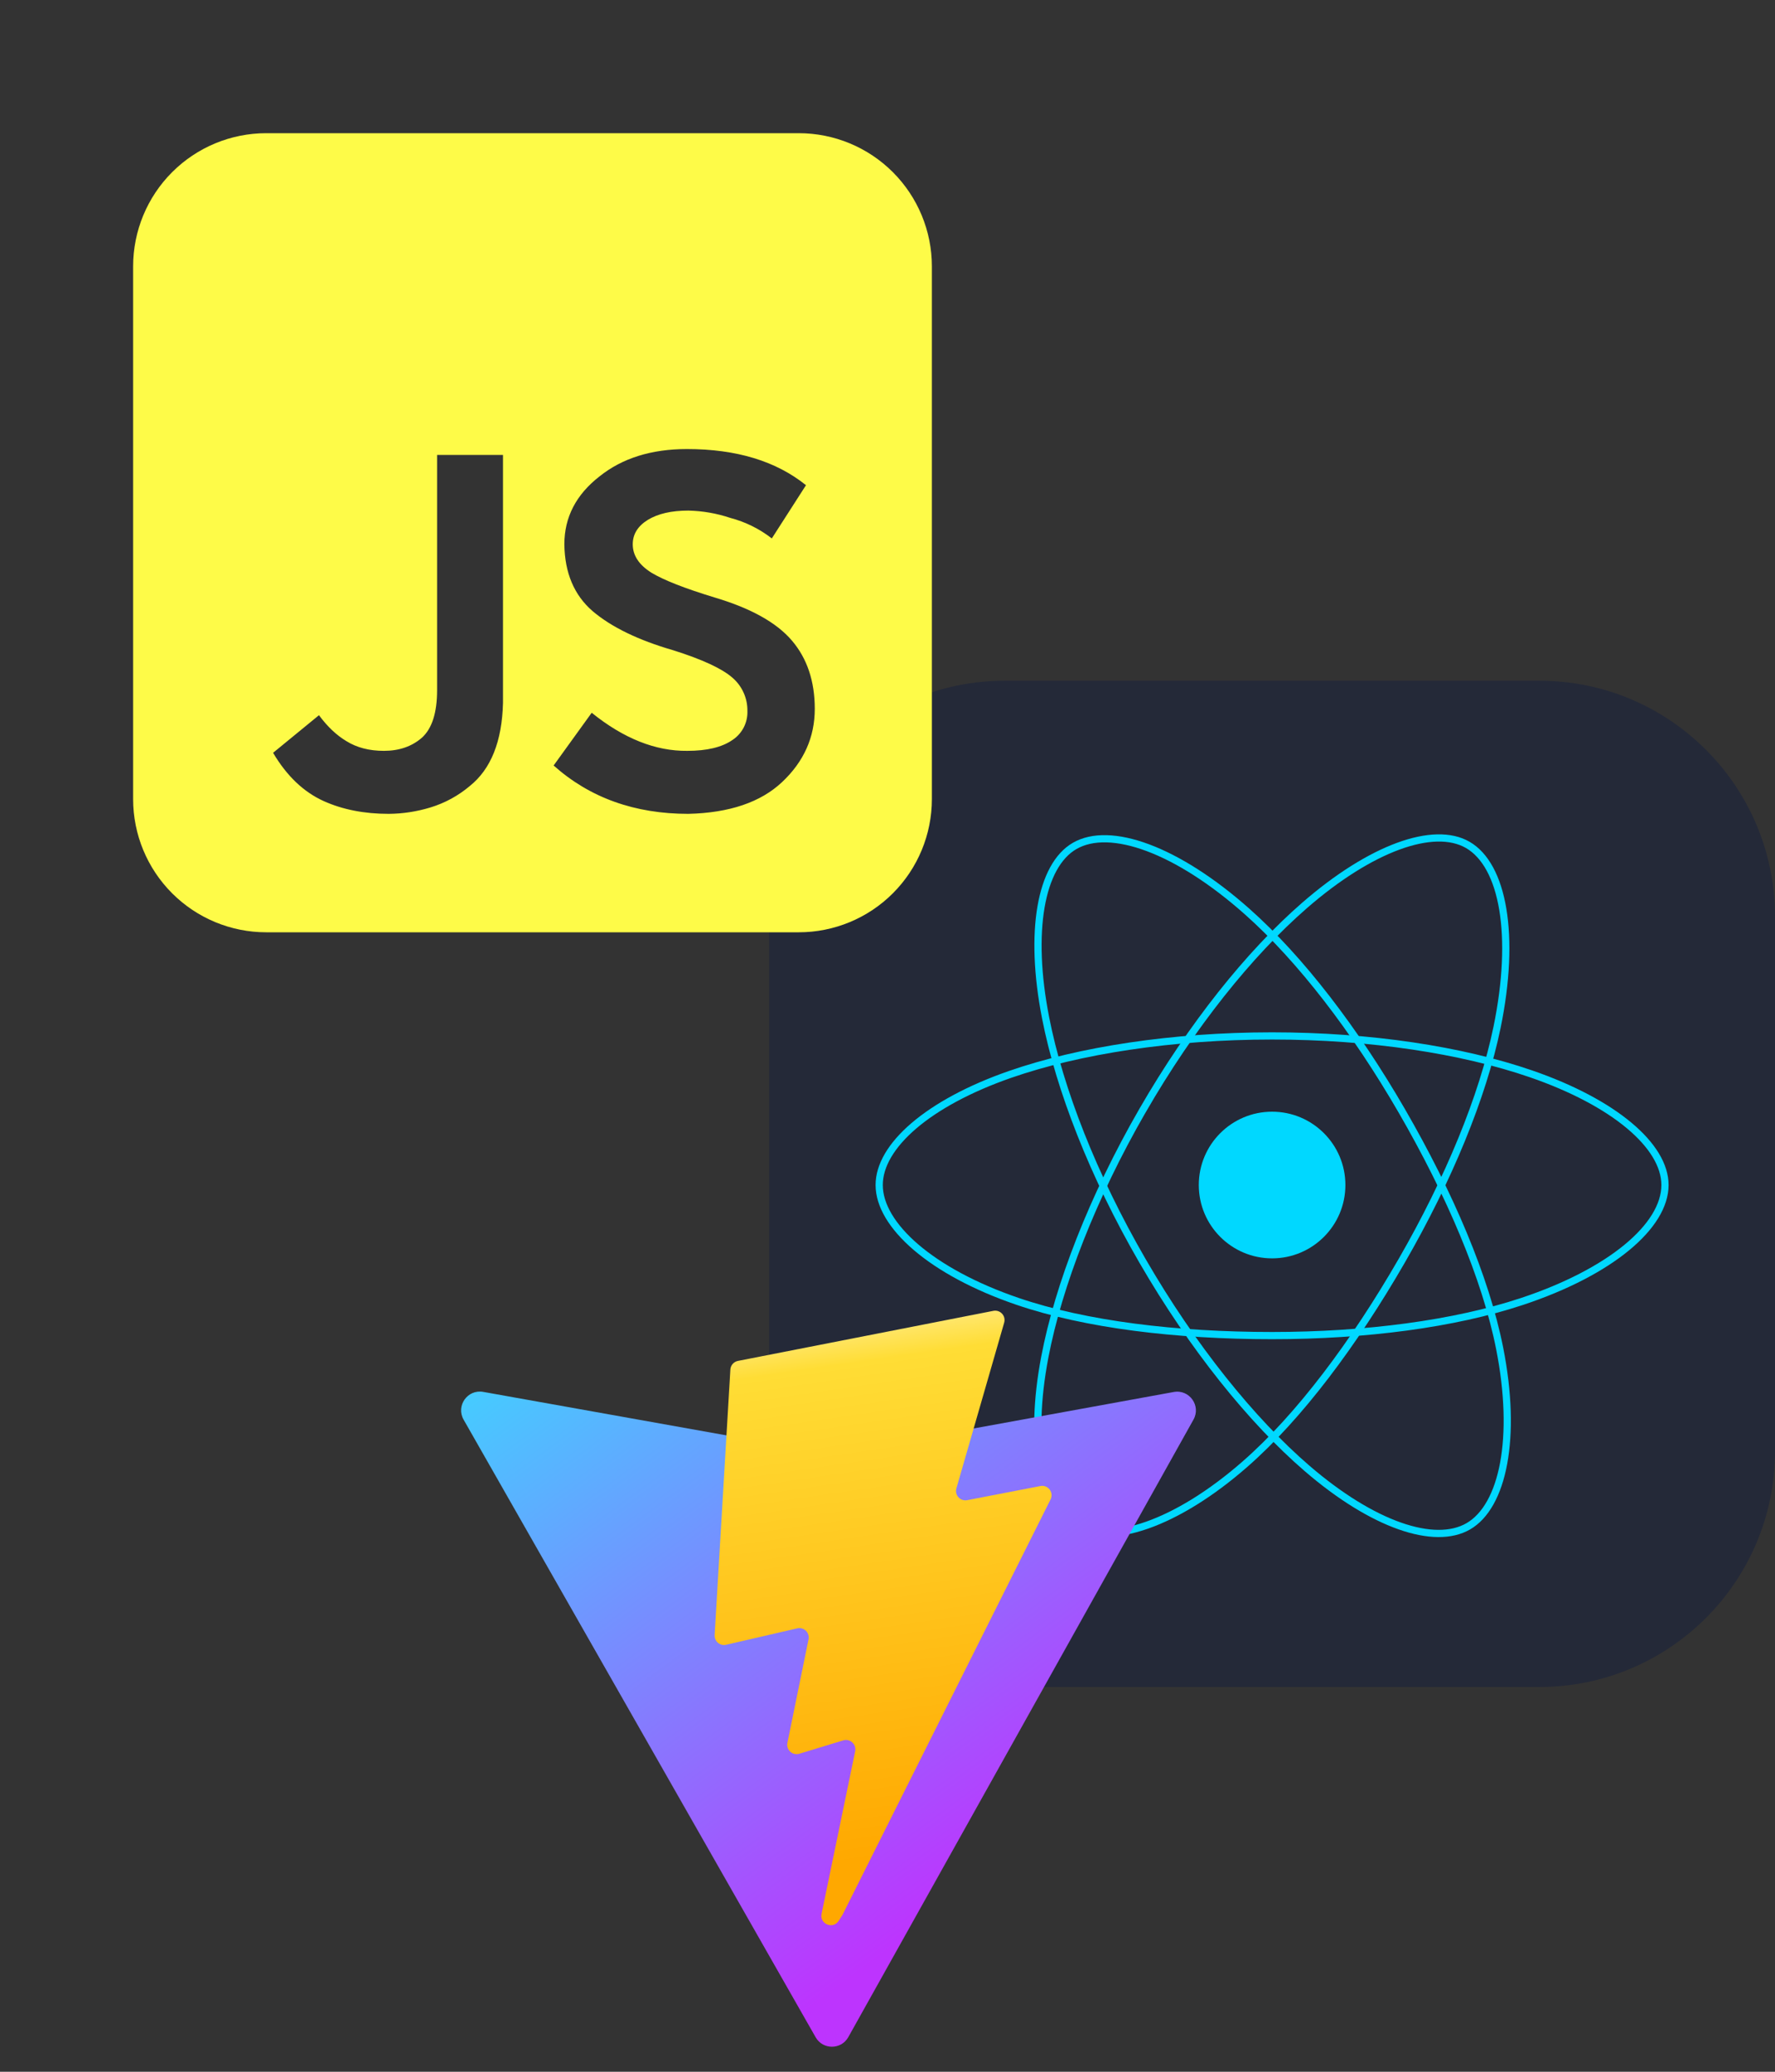 <svg width="120" height="140" viewBox="0 0 120 140" fill="none" xmlns="http://www.w3.org/2000/svg">
<rect x="0" y="0" width="120" height="140" fill="#333333" stroke="none"/>
<g clip-path="url(#clip0_128_566)">
<path d="M104.062 46H67.938C59.136 46 52 53.136 52 61.938V98.062C52 106.865 59.136 114 67.938 114H104.062C112.865 114 120 106.865 120 98.062V61.938C120 53.136 112.865 46 104.062 46Z" fill="#242938"/>
<path d="M86 85.034C88.737 85.034 90.956 82.815 90.956 80.078C90.956 77.342 88.737 75.123 86 75.123C83.263 75.123 81.045 77.342 81.045 80.078C81.045 82.815 83.263 85.034 86 85.034Z" fill="#00D8FF"/>
<path d="M86.001 70.003C92.654 70.003 98.835 70.957 103.495 72.562C109.11 74.495 112.562 77.425 112.562 80.078C112.562 82.843 108.904 85.956 102.874 87.954C98.315 89.464 92.316 90.253 86.001 90.253C79.525 90.253 73.393 89.513 68.783 87.937C62.95 85.944 59.438 82.791 59.438 80.078C59.438 77.447 62.734 74.539 68.27 72.609C72.948 70.978 79.281 70.003 85.999 70.003H86.001Z" stroke="#00D8FF" stroke-width="0.487"/>
<path d="M77.229 75.07C80.553 69.306 84.468 64.428 88.186 61.193C92.666 57.295 96.929 55.768 99.227 57.093C101.622 58.474 102.491 63.199 101.209 69.421C100.241 74.124 97.927 79.714 94.771 85.186C91.536 90.795 87.832 95.737 84.165 98.943C79.524 103 75.037 104.468 72.688 103.113C70.408 101.799 69.536 97.49 70.63 91.73C71.554 86.863 73.873 80.89 77.228 75.07H77.229Z" stroke="#00D8FF" stroke-width="0.487"/>
<path d="M77.238 85.2C73.904 79.443 71.635 73.615 70.688 68.778C69.547 62.95 70.353 58.494 72.65 57.165C75.043 55.779 79.57 57.386 84.32 61.604C87.911 64.792 91.599 69.589 94.763 75.055C98.007 80.659 100.439 86.337 101.385 91.115C102.582 97.162 101.613 101.782 99.266 103.14C96.988 104.459 92.82 103.063 88.376 99.238C84.621 96.007 80.604 91.015 77.238 85.2Z" stroke="#00D8FF" stroke-width="0.487"/>
</g>
<path d="M18 9C15.613 9 13.324 9.948 11.636 11.636C9.948 13.324 9 15.613 9 18V54C9 56.387 9.948 58.676 11.636 60.364C13.324 62.052 15.613 63 18 63H54C56.387 63 58.676 62.052 60.364 60.364C62.052 58.676 63 56.387 63 54V18C63 15.613 62.052 13.324 60.364 11.636C58.676 9.948 56.387 9 54 9H18ZM40.002 48.165C42.162 49.905 44.318 50.763 46.47 50.739C47.79 50.739 48.802 50.497 49.506 50.013C49.834 49.8 50.1 49.506 50.28 49.159C50.459 48.811 50.545 48.423 50.529 48.033C50.534 47.607 50.445 47.185 50.268 46.798C50.092 46.41 49.833 46.066 49.509 45.789C48.805 45.175 47.473 44.559 45.513 43.941C43.159 43.261 41.344 42.381 40.068 41.301C38.816 40.221 38.178 38.714 38.154 36.78C38.154 34.954 38.946 33.425 40.53 32.193C42.07 30.961 44.04 30.345 46.44 30.345C49.784 30.345 52.467 31.159 54.489 32.787L52.179 36.384C51.347 35.737 50.393 35.266 49.374 34.998C48.458 34.691 47.502 34.524 46.536 34.503C45.396 34.503 44.483 34.712 43.797 35.13C43.117 35.55 42.777 36.1 42.777 36.78C42.777 37.528 43.194 38.166 44.028 38.694C44.868 39.202 46.298 39.763 48.318 40.377C50.76 41.103 52.498 42.071 53.532 43.281C54.566 44.491 55.083 46.031 55.083 47.901C55.083 49.815 54.346 51.465 52.872 52.851C51.42 54.215 49.308 54.93 46.536 54.996C42.906 54.996 39.87 53.907 37.428 51.729L40.002 48.165ZM23.412 50.079C24.116 50.519 24.963 50.739 25.953 50.739C26.987 50.739 27.845 50.442 28.527 49.848C29.207 49.232 29.548 48.165 29.55 46.647V30.741H34.005V47.505C33.939 50.101 33.191 51.971 31.761 53.115C30.979 53.776 30.069 54.271 29.088 54.567C28.178 54.844 27.234 54.988 26.283 54.996C24.633 54.996 23.17 54.71 21.894 54.138C20.53 53.524 19.386 52.435 18.462 50.871L21.564 48.33C22.134 49.1 22.75 49.683 23.412 50.079Z" fill="#FEFB48"/>
<path d="M80.686 95.93L57.35 137.659C56.868 138.521 55.63 138.526 55.142 137.669L31.343 95.935C30.809 95 31.608 93.868 32.667 94.057L56.028 98.232C56.178 98.259 56.33 98.259 56.479 98.232L79.351 94.064C80.407 93.871 81.21 94.994 80.686 95.93Z" fill="url(#paint0_linear_128_566)"/>
<path d="M67.156 88.581L49.888 91.964C49.75 91.991 49.625 92.063 49.532 92.169C49.44 92.274 49.385 92.408 49.377 92.548L48.313 110.491C48.308 110.59 48.325 110.688 48.364 110.779C48.403 110.869 48.462 110.949 48.537 111.013C48.613 111.077 48.702 111.122 48.797 111.145C48.893 111.168 48.993 111.169 49.089 111.147L53.898 110.036C54.001 110.012 54.109 110.015 54.211 110.043C54.314 110.072 54.407 110.126 54.483 110.2C54.559 110.275 54.615 110.367 54.646 110.468C54.678 110.57 54.683 110.678 54.661 110.782L53.233 117.777C53.211 117.885 53.217 117.996 53.251 118.1C53.286 118.205 53.346 118.299 53.428 118.373C53.509 118.446 53.608 118.498 53.715 118.522C53.822 118.546 53.934 118.542 54.039 118.51L57.008 117.607C57.468 117.467 57.911 117.872 57.814 118.343L55.543 129.331C55.402 130.018 56.316 130.393 56.697 129.804L56.951 129.411L71.023 101.327C71.26 100.855 70.853 100.319 70.337 100.419L65.387 101.375C65.28 101.395 65.17 101.388 65.067 101.354C64.964 101.32 64.872 101.26 64.799 101.18C64.725 101.1 64.674 101.002 64.65 100.896C64.625 100.791 64.628 100.68 64.658 100.576L67.888 89.379C67.918 89.275 67.921 89.164 67.897 89.058C67.872 88.952 67.82 88.854 67.746 88.774C67.673 88.694 67.58 88.634 67.476 88.6C67.373 88.566 67.262 88.56 67.156 88.581Z" fill="url(#paint1_linear_128_566)"/>
<defs>
<linearGradient id="paint0_linear_128_566" x1="30.761" y1="92.566" x2="59.805" y2="132.011" gradientUnits="userSpaceOnUse">
<stop stop-color="#41D1FF"/>
<stop offset="1" stop-color="#BD34FE"/>
</linearGradient>
<linearGradient id="paint1_linear_128_566" x1="54.688" y1="89.499" x2="59.942" y2="125.541" gradientUnits="userSpaceOnUse">
<stop stop-color="#FFEA83"/>
<stop offset="0.083" stop-color="#FFDD35"/>
<stop offset="1" stop-color="#FFA800"/>
</linearGradient>
<clipPath id="clip0_128_566">
<rect width="68" height="68" fill="white" transform="translate(52 46)"/>
</clipPath>
</defs>
</svg>

